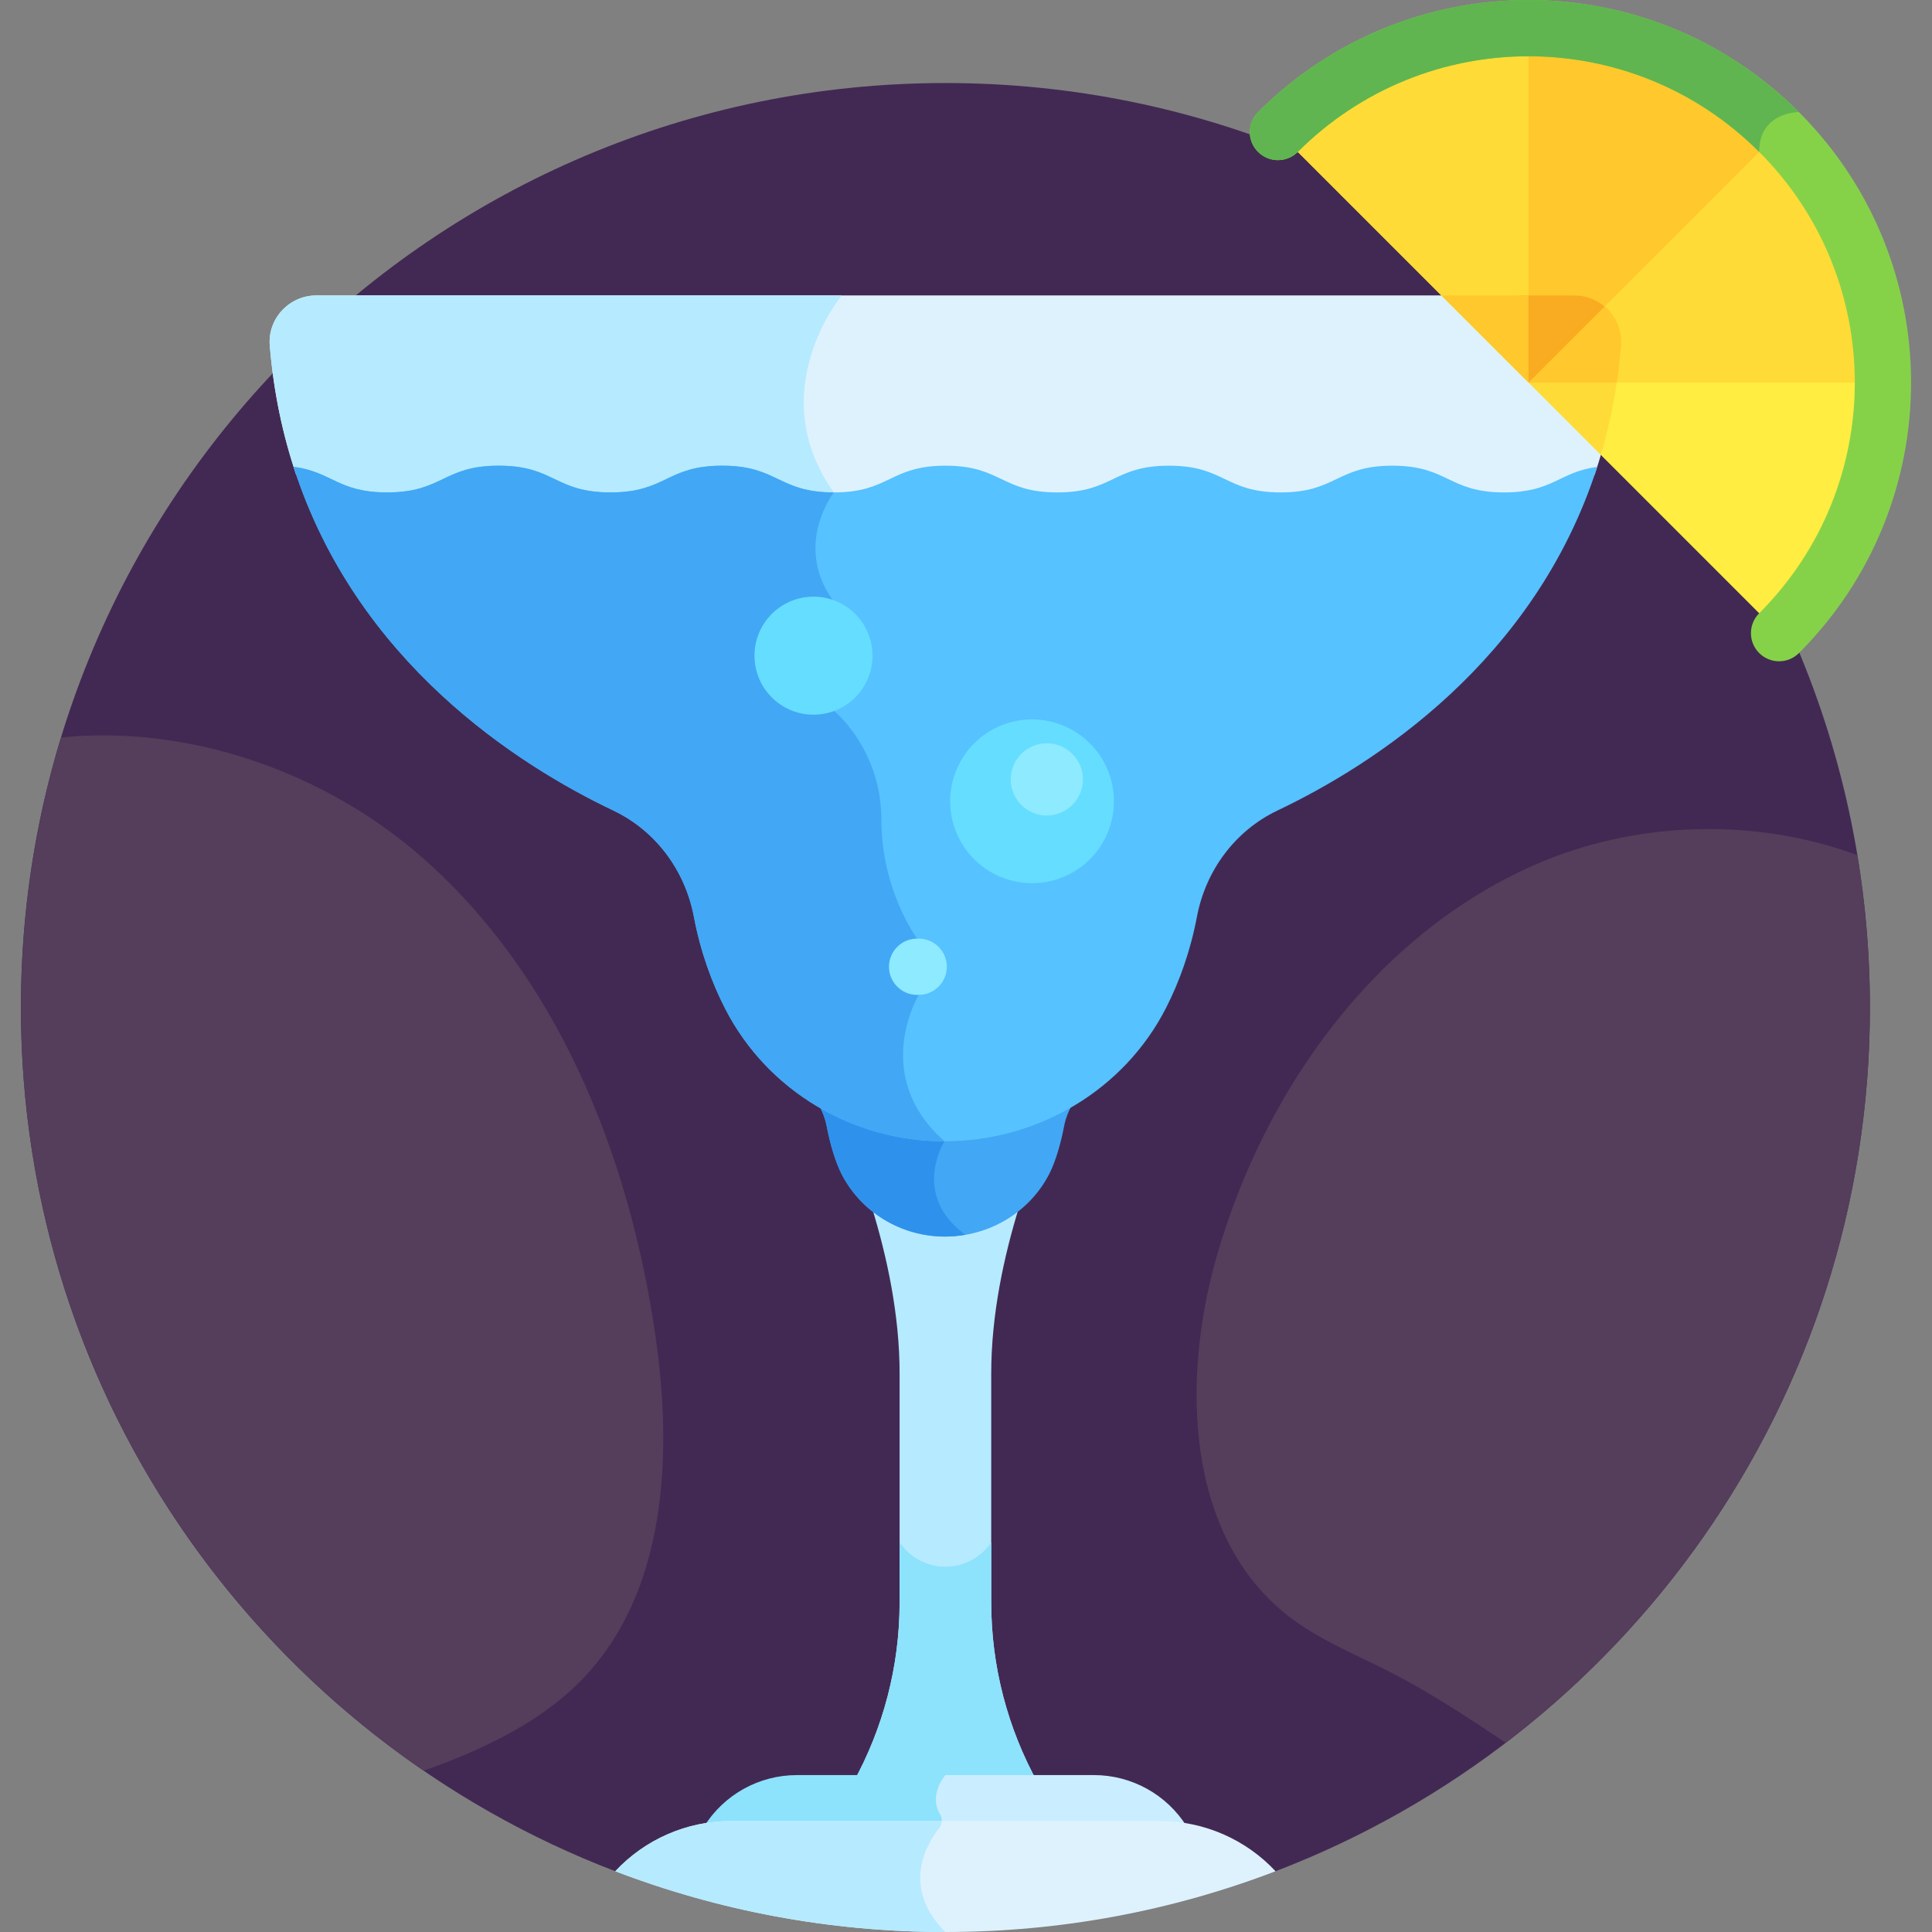 <svg id="Layer_1" enable-background="new 0 0 512 512" height="512" viewBox="0 0 512 512" width="512" xmlns="http://www.w3.org/2000/svg"><rect x="0" y="0" width="512" height="512" fill="#808080" stroke="none"/><g><path d="m250.544 22.004c-135.308 0-244.998 109.689-244.998 244.998 0 104.481 65.41 193.671 157.508 228.895h174.981c92.098-35.224 157.508-124.414 157.508-228.895-.001-135.309-109.69-244.998-244.999-244.998z" fill="#422953"/><path d="m338.661 34.982 132.811 132.811c36.675-36.675 36.675-96.136 0-132.811-36.675-36.675-96.136-36.675-132.811 0z" fill="#ffed41"/><path d="m395.927 7.922 9.14 93.465 70.857-61.597c-1.426-1.637-2.893-3.25-4.452-4.809-20.665-20.664-48.564-29.682-75.545-27.059z" fill="#ffc82c"/><path d="m498.978 101.388c0-24.035-9.169-48.068-27.506-66.406l-66.406 66.406z" fill="#ffdb37"/><path d="m405.066 7.476h-.002c-24.034.001-48.066 9.169-66.403 27.506l66.405 66.406z" fill="#ffdb37"/><g><path d="m466.202 173.063c-2.911-2.911-2.911-7.63 0-10.541 33.788-33.788 33.792-88.478 0-122.27-33.787-33.788-88.478-33.792-122.27 0-2.911 2.91-7.63 2.911-10.54 0-2.911-2.911-2.911-7.63 0-10.54 39.612-39.613 103.733-39.618 143.351 0 39.614 39.614 39.618 103.734 0 143.352-2.911 2.909-7.631 2.911-10.541-.001z" fill="#85d249"/></g><path d="m383.958 78.291h-133.414-166.687c-7.205 0-12.959 6.128-12.366 13.309 1.029 12.453 3.485 23.824 6.998 34.195 9.585 1.485 11.403 6.689 24.091 6.689 14.801 0 14.801-7.085 29.601-7.085 14.801 0 14.801 7.085 29.602 7.085s14.801-7.085 29.603-7.085c14.799 0 14.799 7.085 29.598 7.085s14.799-7.085 29.599-7.085c14.801 0 14.801 7.085 29.603 7.085 14.801 0 14.801-7.085 29.603-7.085s14.802 7.085 29.604 7.085 14.802-7.085 29.604-7.085c14.804 0 14.804 7.085 29.607 7.085 12.645 0 14.496-5.165 23.989-6.673.751-2.215 1.442-4.486 2.093-6.793z" fill="#def2fe"/><path d="m71.491 91.6c1.029 12.453 3.485 23.824 6.998 34.195 9.585 1.485 11.403 6.689 24.091 6.689 14.801 0 14.801-7.085 29.601-7.085 14.801 0 14.801 7.085 29.602 7.085s14.801-7.085 29.603-7.085c14.358 0 14.788 6.668 28.316 7.066.731-1.259 1.282-1.968 1.282-1.968-19.083-26.753 2.083-52.206 2.083-52.206h-139.21c-7.205 0-12.959 6.129-12.366 13.309z" fill="#b6eaff"/><path d="m417.231 78.291h-35.26l42.269 42.269c2.632-8.935 4.497-18.566 5.356-28.961.594-7.179-5.16-13.308-12.365-13.308z" fill="#ffdb37"/><path d="m405.066 101.387 21.585-18.763c-2.274-2.638-5.642-4.333-9.42-4.333h-14.423z" fill="#f9ab21"/><path d="m262.685 363.952c0-15.531 3.362-31.052 7.382-44.077-5.467 4.368-12.395 6.837-19.635 6.837-7.161 0-13.99-2.455-19.392-6.778 4.012 13.013 7.363 28.51 7.363 44.018v60.738c0 16.869-4.331 33.361-12.438 47.966h49.158c-8.107-14.604-12.438-31.096-12.438-47.966z" fill="#b6eaff"/><g><path d="m262.685 424.689v-15.963c-2.626 3.902-7.083 6.471-12.141 6.471s-9.515-2.568-12.141-6.471v15.963c0 16.869-4.331 33.361-12.438 47.966h49.158c-8.108-14.604-12.438-31.096-12.438-47.966z" fill="#8de2fc"/></g><g><path d="m250.305 301.458c-12.046 0-23.649-3.277-33.652-9.204 1.19 1.935 2.038 4.096 2.475 6.388.848 4.457 2.255 9.285 3.942 12.56 5.257 10.201 15.885 16.504 27.361 16.504 11.614 0 22.427-6.352 27.689-16.705 1.641-3.23 3.008-7.992 3.839-12.358.449-2.358 1.334-4.578 2.579-6.555-10.168 6.041-21.989 9.37-34.233 9.37z" fill="#42a7f4"/></g><path d="m250.305 302.452c-.38-.335-.726-.674-1.082-1.012-11.657-.19-22.867-3.436-32.57-9.186 1.19 1.935 2.038 4.096 2.475 6.388.848 4.457 2.255 9.285 3.942 12.56 5.257 10.201 15.885 16.504 27.361 16.504 1.827 0 3.63-.175 5.399-.48-14.555-10.661-5.525-24.774-5.525-24.774z" fill="#2e92ed"/><path d="m423.28 123.719c-10.105 1.36-11.73 6.778-24.676 6.778-14.804 0-14.804-7.085-29.607-7.085-14.802 0-14.802 7.085-29.603 7.085-14.802 0-14.802-7.085-29.604-7.085s-14.802 7.085-29.603 7.085-14.801-7.085-29.602-7.085c-14.8 0-14.8 7.085-29.599 7.085s-14.799-7.085-29.598-7.085c-14.801 0-14.801 7.085-29.603 7.085-14.801 0-14.801-7.085-29.602-7.085-14.8 0-14.8 7.085-29.601 7.085-12.988 0-14.581-5.455-24.777-6.791 16.597 51.735 59.447 79.039 84.739 91.088 11.236 5.352 19.008 15.867 21.335 28.093 1.8 9.458 4.785 17.594 8.366 24.543 11.156 21.647 33.709 35.022 58.062 35.022 24.646 0 47.592-13.479 58.758-35.45 3.484-6.854 6.384-14.851 8.147-24.115 2.327-12.226 10.099-22.741 21.335-28.093 25.288-12.047 68.133-39.348 84.733-91.075z" fill="#56c2ff"/><path d="m243.47 263.652-.43-14.907s-9.472-12.745-9.472-31.495-12.569-28.887-12.569-28.887l-.344-29.363c-10.428-14.744.329-28.503.329-28.503-14.799 0-14.799-7.085-29.598-7.085-14.801 0-14.801 7.085-29.603 7.085-14.801 0-14.801-7.085-29.602-7.085-14.8 0-14.8 7.085-29.601 7.085-12.988 0-14.581-5.455-24.777-6.791 16.597 51.735 59.447 79.039 84.739 91.088 11.236 5.352 19.008 15.867 21.335 28.093 1.8 9.458 4.785 17.594 8.366 24.543 11.156 21.647 33.709 35.022 58.062 35.022-19.761-17.423-6.835-38.8-6.835-38.8z" fill="#42a7f4"/><path d="m314.513 484.054c-5.304-8.484-14.605-13.639-24.611-13.639h-41.359s-4.609 5.211-1.41 10.412c.519.844.588 1.861.255 2.759h60.01c2.441 0 4.848.229 7.208.642-.032-.058-.057-.117-.093-.174z" fill="#caeeff"/><path d="m211.185 470.416c-10.006 0-19.307 5.154-24.611 13.639-.036.057-.06.116-.093.174 2.36-.412 4.767-.642 7.208-.642h55.699c.333-.898.264-1.915-.255-2.759-3.198-5.202 1.41-10.412 1.41-10.412z" fill="#8de2fc"/><ellipse cx="215.447" cy="173.744" fill="#65ddff" rx="15.636" ry="15.636" transform="matrix(.993 -.122 .122 .993 -19.547 27.517)"/><ellipse cx="273.418" cy="212.43" fill="#65ddff" rx="21.701" ry="21.701" transform="matrix(.926 -.378 .378 .926 -59.979 118.994)"/><path d="m286.99 206.551c0 5.286-4.285 9.572-9.572 9.572-5.286 0-9.572-4.285-9.572-9.572 0-5.286 4.285-9.572 9.572-9.572 5.286 0 9.572 4.285 9.572 9.572z" fill="#8deaff"/><g><path d="m243.47 263.652h-.43c-4.116 0-7.453-3.337-7.453-7.453s3.337-7.453 7.453-7.453h.43c4.116 0 7.453 3.337 7.453 7.453s-3.337 7.453-7.453 7.453z" fill="#8deaff"/></g><path d="m307.398 482.593h-113.708c-11.731 0-22.789 4.905-30.636 13.305 27.173 10.392 56.662 16.102 87.49 16.102 30.827 0 60.317-5.71 87.491-16.103-7.848-8.399-18.906-13.304-30.637-13.304z" fill="#def2fe"/><path d="m248.894 484.472c.432-.55.664-1.211.691-1.879h-55.895c-11.731 0-22.79 4.905-30.637 13.304 27.174 10.393 56.663 16.103 87.491 16.103-11.767-11.766-5.088-23.154-1.65-27.528z" fill="#b6eaff"/><path d="m428.459 101.388c.475-3.188.861-6.446 1.137-9.788.342-4.135-1.428-7.913-4.361-10.381l-20.168 20.169z" fill="#ffc82c"/><path d="m405.066 101.388v-23.097h-23.096z" fill="#ffc82c"/><g><path d="m406.536 229.275c-42.011 18.522-71.358 59.421-84.06 103.542-9.592 33.318-8.15 74.79 19.424 95.808 7.897 6.019 17.242 9.764 26.089 14.272 10.818 5.512 20.951 12.205 31.059 18.951 58.646-44.758 96.494-115.375 96.494-194.846 0-13.753-1.152-27.236-3.33-40.372-27.105-10.051-58.943-9.141-85.676 2.645z" fill="#543e5b"/></g><g><path d="m173.624 353.487c-6.99-47.775-26.149-95.624-62.751-127.114-25.806-22.202-61.369-34.292-94.696-30.936-6.905 22.64-10.631 46.666-10.631 71.564 0 83.998 42.283 158.104 106.716 202.239 4.085-1.412 8.12-2.974 12.083-4.705 10.893-4.756 21.429-10.774 29.729-19.283 22.648-23.217 24.245-59.672 19.55-91.765z" fill="#543e5b"/></g><path d="m343.931 40.252c33.792-33.792 88.483-33.788 122.27 0 0-10.664 10.54-10.541 10.54-10.541-39.618-39.619-103.739-39.613-143.351 0-2.911 2.911-2.911 7.63 0 10.54 2.911 2.912 7.63 2.912 10.541.001z" fill="#60b550"/></g></svg>